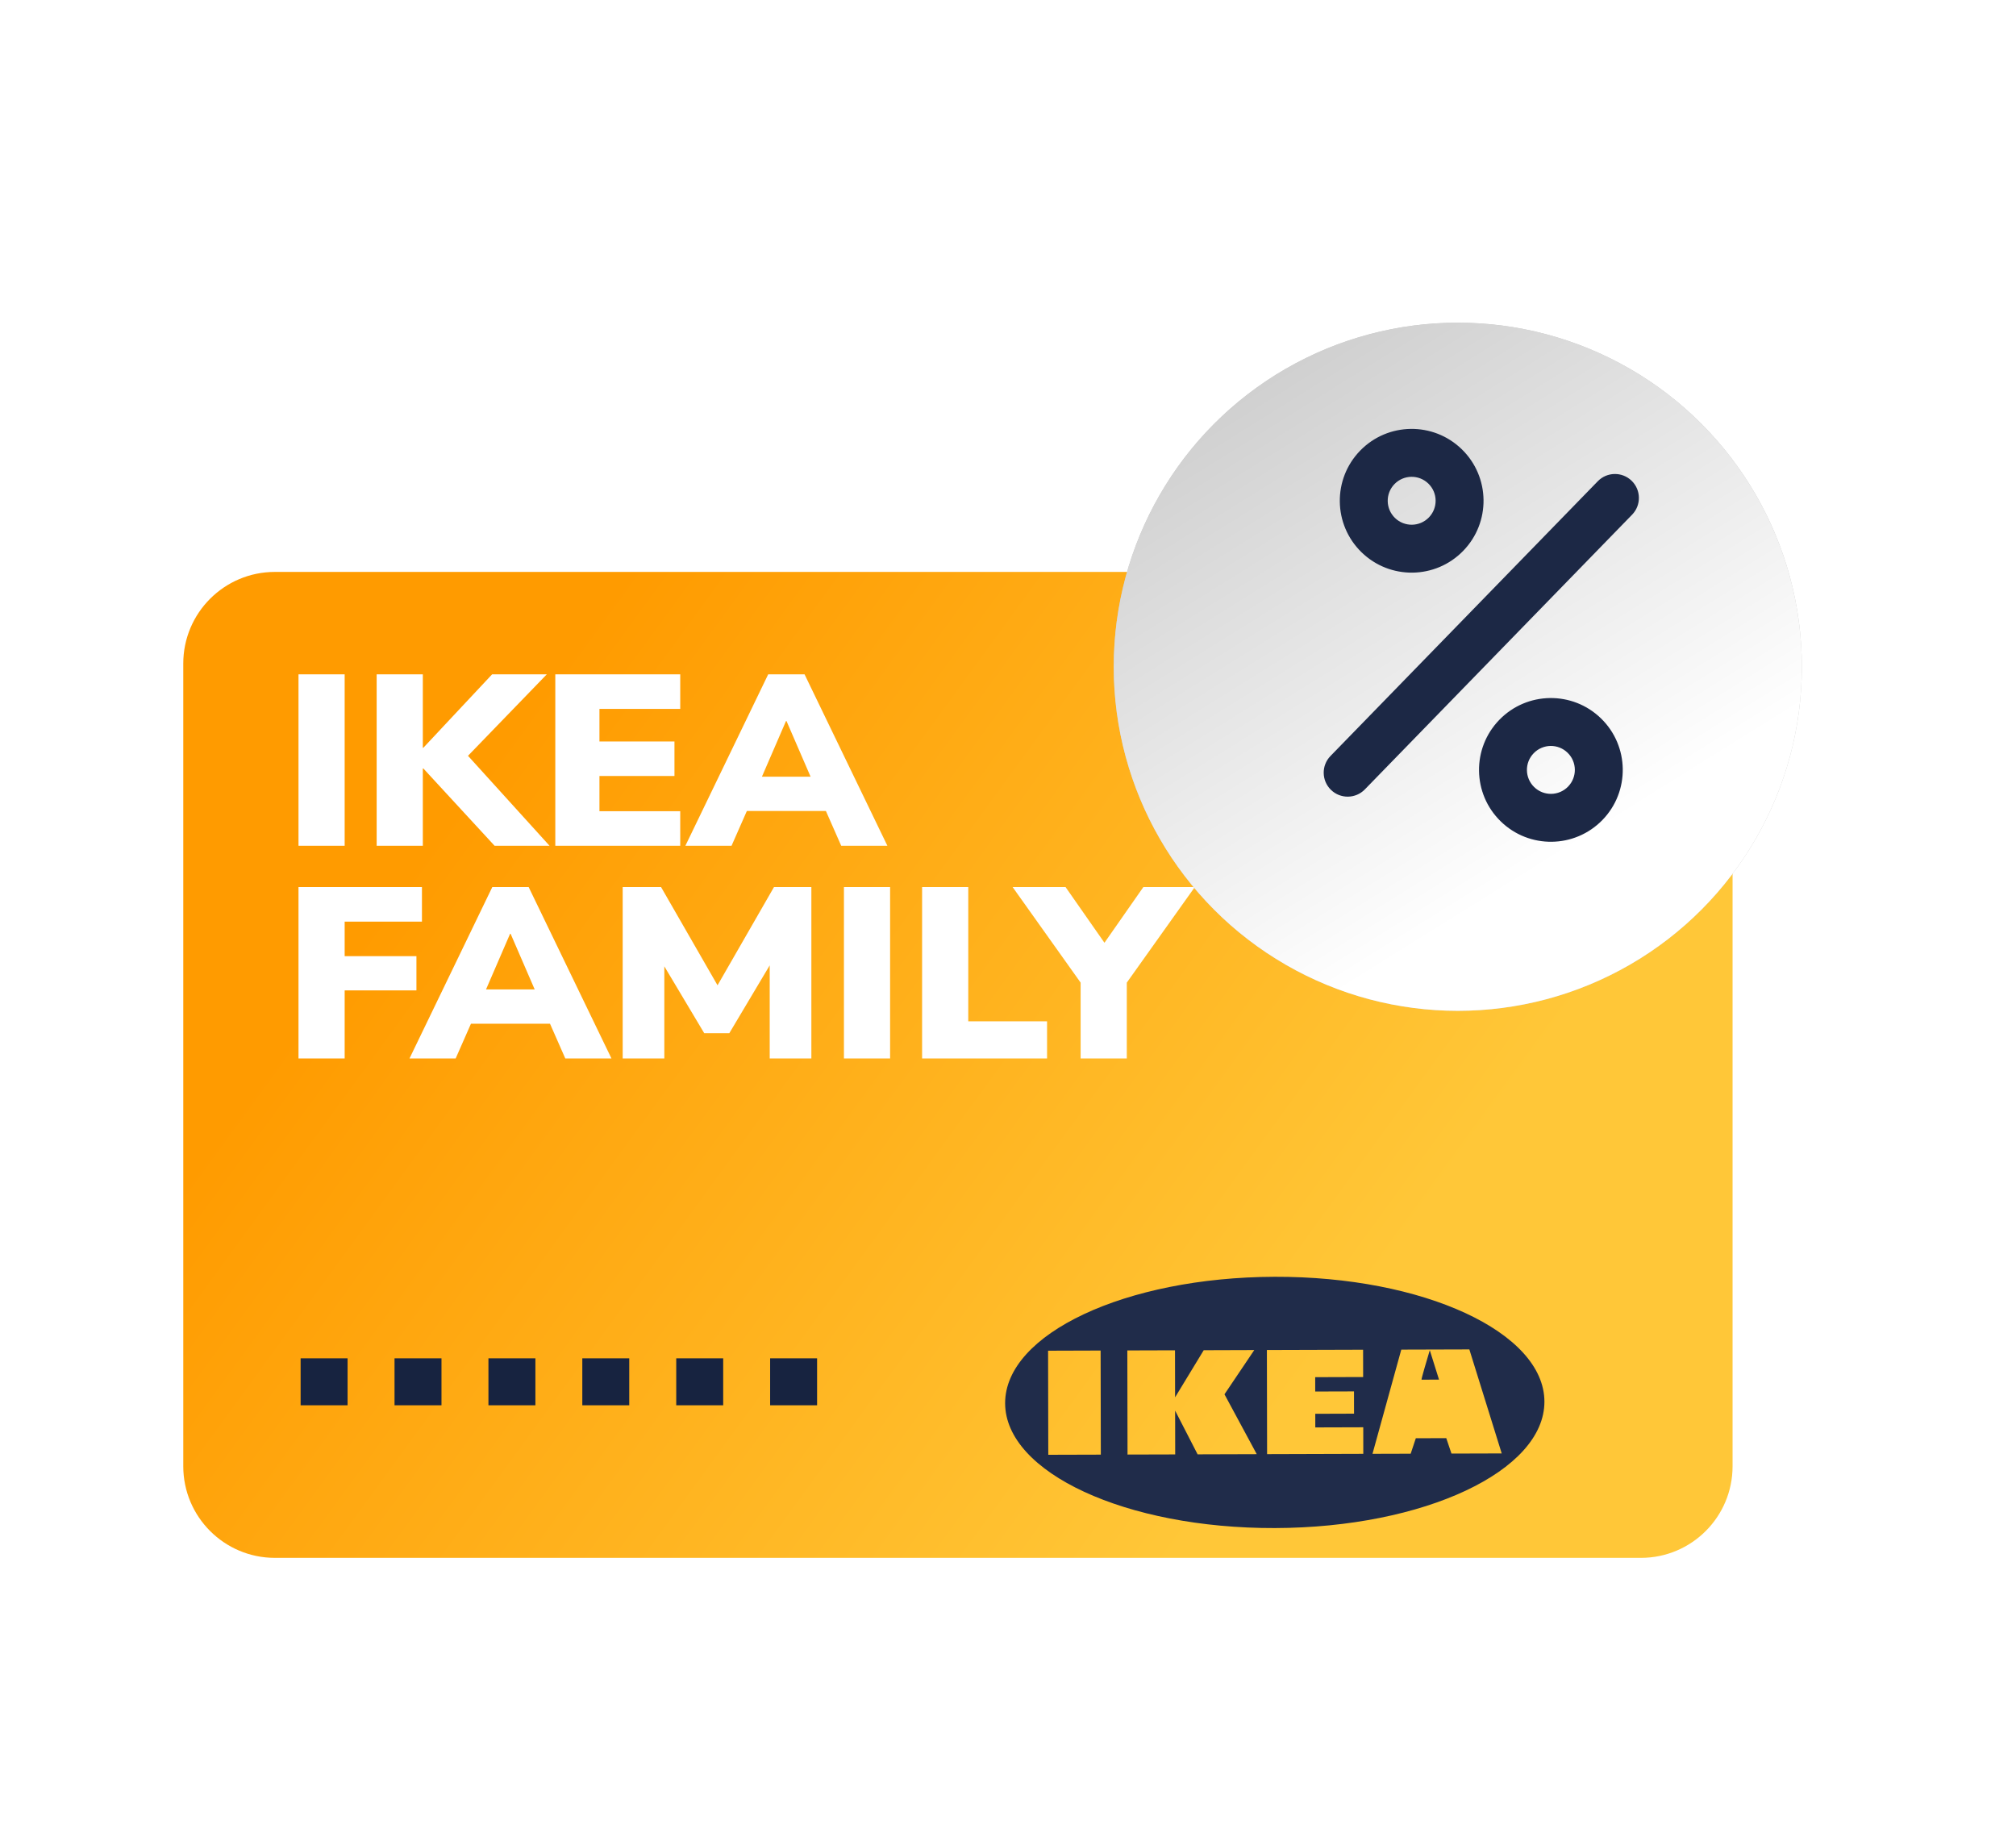 <svg width="110" height="100" viewBox="0 0 110 100" fill="none" xmlns="http://www.w3.org/2000/svg">
<g clip-path="url(#clip0)" filter="url(#filter0_d)">
<path fill-rule="evenodd" clip-rule="evenodd" d="M15 28.205C12.239 28.205 10 30.443 10 33.205V77C10 79.761 12.239 82 15 82H89.535C92.297 82 94.535 79.761 94.535 77V33.205C94.535 30.443 92.297 28.205 89.535 28.205H15ZM16.287 33.794V43.146H18.806V33.794H16.287ZM20.552 33.794V43.146H23.071V38.928H23.098L26.986 43.146H29.985L25.535 38.238L29.834 33.794H26.85L23.098 37.8H23.071V33.794H20.552ZM30.299 43.146V33.794H37.116V35.678H32.708V37.455H36.801V39.339H32.708V41.262H37.116V43.146H30.299ZM41.915 33.794L37.397 43.146H39.916L40.751 41.249H45.064L45.899 43.146H48.418L43.9 33.794H41.915ZM41.573 39.379L42.887 36.341H42.914L44.229 39.379H41.573ZM16.287 54.753V45.401H23.023V47.285H18.806V49.168H22.722V51.039H18.806V54.753H16.287ZM26.861 45.401L22.343 54.753H24.862L25.697 52.856H30.01L30.845 54.753H33.364L28.846 45.401H26.861ZM26.519 50.986L27.833 47.948H27.86L29.175 50.986H26.519ZM33.976 54.753V45.401H36.07L39.151 50.76L42.231 45.401H44.271V54.753H41.998V49.672L39.794 53.373H38.425L36.248 49.725V54.753H33.976ZM46.048 45.401V54.753H48.567V45.401H46.048ZM50.313 54.753V45.401H52.832V52.723H57.131V54.753H50.313ZM58.963 50.614V54.753H61.482V50.614L65.192 45.401H62.385L60.263 48.439L58.141 45.401H55.253L58.963 50.614Z" fill="url(#paint0_linear)"/>
<path d="M18.965 71.113H16.403V73.675H18.965V71.113Z" fill="#172340"/>
<path d="M24.089 71.113H21.527V73.675H24.089V71.113Z" fill="#172340"/>
<path d="M29.213 71.113H26.651V73.675H29.213V71.113Z" fill="#172340"/>
<path d="M34.334 71.113H31.773V73.675H34.334V71.113Z" fill="#172340"/>
<path d="M39.46 71.113H36.898V73.675H39.46V71.113Z" fill="#172340"/>
<path d="M44.583 71.113H42.021V73.675H44.583V71.113Z" fill="#172340"/>
<g filter="url(#filter1_i)">
<path fill-rule="evenodd" clip-rule="evenodd" d="M69.569 78.374C77.695 78.35 84.277 75.261 84.269 71.475C84.262 67.689 77.669 64.639 69.543 64.664C61.417 64.689 54.836 67.778 54.843 71.564C54.85 75.35 61.444 78.399 69.569 78.374ZM57.187 68.697L60.054 68.688L60.065 74.368L57.198 74.376L57.187 68.697ZM61.511 68.683L64.112 68.675L64.117 71.241L65.679 68.671L68.437 68.662L66.812 71.076L68.573 74.342L65.346 74.352L64.119 71.966L64.123 74.356L61.522 74.363L61.511 68.683ZM74.375 68.644L69.126 68.66L69.137 74.34L74.386 74.324L74.384 72.875L71.767 72.883L71.766 72.139L73.881 72.132L73.879 70.918L71.763 70.924L71.762 70.141L74.378 70.133L74.375 68.644ZM74.888 74.323L76.972 74.317L77.252 73.474L78.913 73.468L79.197 74.31L81.939 74.302L80.173 68.627L76.459 68.638L74.888 74.323Z" fill="#202C4A"/>
</g>
<path d="M78.014 70.67C77.858 71.187 77.55 72.231 77.563 72.278L78.518 72.275L78.014 70.67Z" fill="#202B49"/>
<g filter="url(#filter2_d)">
<circle cx="80.542" cy="31.38" r="18.773" fill="#C4C4C4"/>
<circle cx="80.542" cy="31.38" r="18.773" fill="url(#paint1_linear)"/>
</g>
<path d="M72.622 40.097C72.104 39.593 72.093 38.766 72.596 38.248L87.18 23.258C87.683 22.74 88.511 22.729 89.028 23.232C89.546 23.736 89.557 24.563 89.054 25.081L74.47 40.072C73.967 40.589 73.139 40.6 72.622 40.097Z" fill="#1C2845"/>
<path d="M74.291 27.134C72.739 25.623 72.705 23.141 74.215 21.588C75.725 20.036 78.208 20.002 79.76 21.512C81.312 23.022 81.347 25.505 79.836 27.057C78.326 28.61 75.844 28.644 74.291 27.134ZM77.937 23.386C77.42 22.883 76.592 22.894 76.089 23.411C75.585 23.929 75.597 24.756 76.114 25.26C76.632 25.763 77.459 25.752 77.963 25.234C78.466 24.717 78.455 23.889 77.937 23.386Z" fill="#1C2845"/>
<path d="M81.887 41.818C80.335 40.308 80.301 37.825 81.811 36.273C83.321 34.721 85.804 34.687 87.356 36.197C88.909 37.707 88.943 40.19 87.433 41.742C85.922 43.294 83.44 43.328 81.887 41.818ZM85.533 38.071C85.016 37.567 84.188 37.578 83.685 38.096C83.181 38.613 83.193 39.441 83.71 39.944C84.228 40.448 85.055 40.436 85.559 39.919C86.062 39.401 86.051 38.574 85.533 38.071Z" fill="#1C2845"/>
</g>
<defs>
<filter id="filter0_d" x="-5" y="-7" width="120" height="120" filterUnits="userSpaceOnUse" color-interpolation-filters="sRGB">
<feFlood flood-opacity="0" result="BackgroundImageFix"/>
<feColorMatrix in="SourceAlpha" type="matrix" values="0 0 0 0 0 0 0 0 0 0 0 0 0 0 0 0 0 0 127 0"/>
<feOffset dy="3"/>
<feGaussianBlur stdDeviation="5"/>
<feColorMatrix type="matrix" values="0 0 0 0 0 0 0 0 0 0 0 0 0 0 0 0 0 0 0.4 0"/>
<feBlend mode="normal" in2="BackgroundImageFix" result="effect1_dropShadow"/>
<feBlend mode="normal" in="SourceGraphic" in2="effect1_dropShadow" result="shape"/>
</filter>
<filter id="filter1_i" x="54.843" y="64.664" width="29.426" height="15.711" filterUnits="userSpaceOnUse" color-interpolation-filters="sRGB">
<feFlood flood-opacity="0" result="BackgroundImageFix"/>
<feBlend mode="normal" in="SourceGraphic" in2="BackgroundImageFix" result="shape"/>
<feColorMatrix in="SourceAlpha" type="matrix" values="0 0 0 0 0 0 0 0 0 0 0 0 0 0 0 0 0 0 127 0" result="hardAlpha"/>
<feOffset dy="2"/>
<feGaussianBlur stdDeviation="5.5"/>
<feComposite in2="hardAlpha" operator="arithmetic" k2="-1" k3="1"/>
<feColorMatrix type="matrix" values="0 0 0 0 0 0 0 0 0 0 0 0 0 0 0 0 0 0 0.34 0"/>
<feBlend mode="normal" in2="shape" result="effect1_innerShadow"/>
</filter>
<filter id="filter2_d" x="57.769" y="11.607" width="43.545" height="43.545" filterUnits="userSpaceOnUse" color-interpolation-filters="sRGB">
<feFlood flood-opacity="0" result="BackgroundImageFix"/>
<feColorMatrix in="SourceAlpha" type="matrix" values="0 0 0 0 0 0 0 0 0 0 0 0 0 0 0 0 0 0 127 0"/>
<feOffset dx="-1" dy="2"/>
<feGaussianBlur stdDeviation="1.5"/>
<feColorMatrix type="matrix" values="0 0 0 0 0 0 0 0 0 0 0 0 0 0 0 0 0 0 0.3 0"/>
<feBlend mode="normal" in2="BackgroundImageFix" result="effect1_dropShadow"/>
<feBlend mode="normal" in="SourceGraphic" in2="effect1_dropShadow" result="shape"/>
</filter>
<linearGradient id="paint0_linear" x1="38.178" y1="22.654" x2="83.346" y2="55.549" gradientUnits="userSpaceOnUse">
<stop stop-color="#FF9B00"/>
<stop offset="1" stop-color="#FFC738"/>
</linearGradient>
<linearGradient id="paint1_linear" x1="69.018" y1="14.146" x2="86.209" y2="41.742" gradientUnits="userSpaceOnUse">
<stop stop-color="#CDCDCD"/>
<stop offset="1" stop-color="white"/>
</linearGradient>
<clipPath id="clip0">
<rect width="100" height="100" fill="white" transform="translate(5)"/>
</clipPath>
</defs>
</svg>
